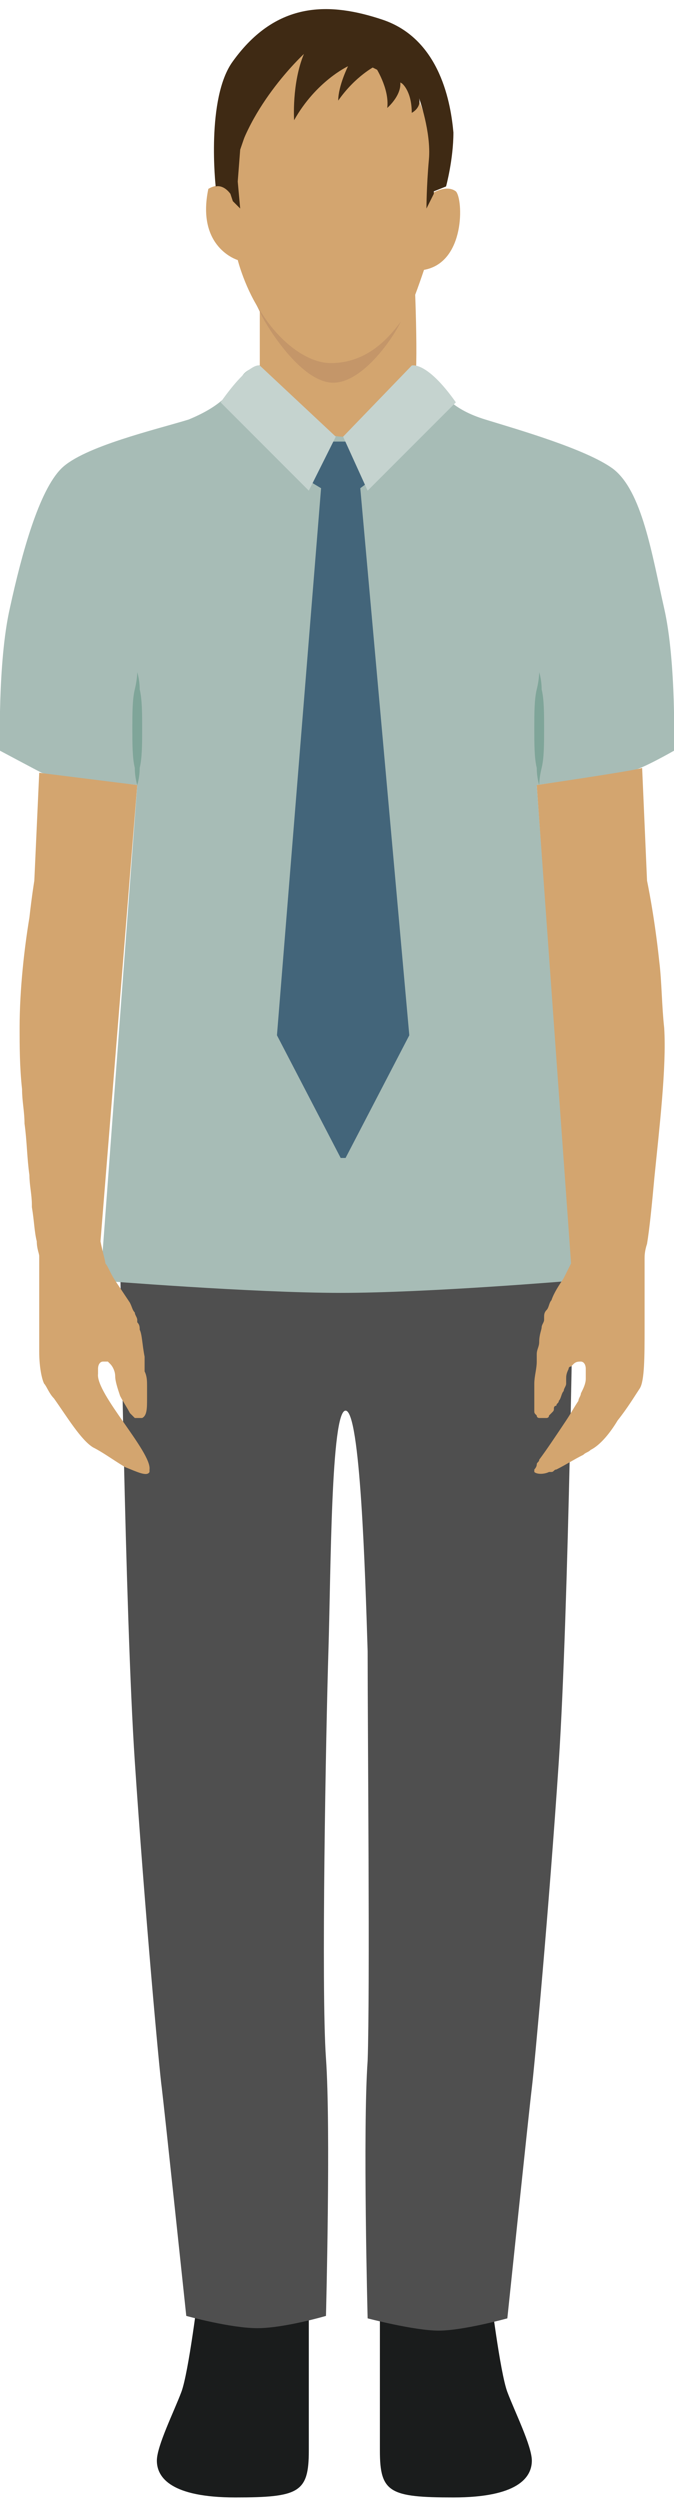 <?xml version="1.0" encoding="iso-8859-1"?>
<!-- Generator: Adobe Illustrator 18.0.0, SVG Export Plug-In . SVG Version: 6.00 Build 0)  -->
<!DOCTYPE svg PUBLIC "-//W3C//DTD SVG 1.1//EN" "http://www.w3.org/Graphics/SVG/1.1/DTD/svg11.dtd">
<svg version="1.1" id="Layer_1" xmlns="http://www.w3.org/2000/svg" xmlns:xlink="http://www.w3.org/1999/xlink" x="0px" y="0px"
	 viewBox="0 0 27.5 101.9" style="enable-background:new 0 0 27.5 101.9;" xml:space="preserve">
<g>
	<g>
		<path style="fill:#1A1C1C;" d="M8.1,93.4c0,0-0.4,3.3-0.7,4.1c-0.3,0.8-1,2.2-1,2.8c0,0.7,0.6,1.5,3.2,1.5c2.6,0,3-0.2,3-1.9
			c0-1.7,0-6.6,0-6.6H8.1z"/>
		<path style="fill:#1A1C1C;" d="M20,93.4c0,0,0.4,3.3,0.7,4.1c0.3,0.8,1,2.2,1,2.8c0,0.7-0.6,1.5-3.2,1.5c-2.6,0-3-0.2-3-1.9
			c0-1.7,0-6.6,0-6.6H20z"/>
		<path style="fill:#4F4F4F;" d="M14,51.2H8.4H4.9c0,0,0.2,14.6,0.6,20.6c0.4,6,1,12.6,1.1,13.3c0.1,0.8,1,9.3,1,9.3
			s1.8,0.5,2.9,0.5c1.1,0,2.8-0.5,2.8-0.5s0.2-7.7,0-10.5c-0.2-2.8,0-13.4,0.1-16.6c0.1-3.2,0.1-9.8,0.7-9.8s0.8,6.6,0.9,9.8
			C15,70.6,15.1,81.2,15,84c-0.2,2.8,0,10.5,0,10.5s1.9,0.5,2.9,0.5c1,0,2.8-0.5,2.8-0.5s0.9-8.6,1-9.4c0.1-0.8,0.7-7.3,1.1-13.3
			c0.4-6,0.6-20.6,0.6-20.6H14z"/>
		<path style="fill:#A7BCB6;" d="M27.5,30.6c0,0,0.1-3.6-0.4-5.8c-0.5-2.2-0.9-4.8-2.1-5.7c-1.1-0.8-3.9-1.6-5.2-2
			c-1.3-0.4-1.8-1-2.3-1.8c-0.4-0.6-2.9-0.8-3.9-0.8v0c0,0,0,0-0.2,0c-0.2,0-0.2,0-0.2,0l0,0c-0.9,0.1-2.9,0.2-3.3,0.8
			c-0.5,0.8-1,1.3-2.2,1.8c-1.3,0.4-4.3,1.1-5.2,2c-0.9,0.9-1.6,3.4-2.1,5.7C-0.1,27,0,30.6,0,30.6s1.5,0.8,1.7,0.9
			C1.9,31.6,5.6,32,5.6,32L4.1,52.2c0,0,6.2,0.5,9.8,0.5s9.5-0.5,9.5-0.5L21.9,32c0,0,3.7-0.5,3.9-0.6
			C26.1,31.4,27.5,30.6,27.5,30.6z"/>
		<path style="fill:#D3A56F;" d="M10.6,11.2v3.8c0,0-0.3,1.1,1.1,1.9c1.3,0.7,1.8,0.9,2.3,0.9c0.5,0,2.7-1.5,2.9-2
			c0.2-0.6,0-4.8,0-4.8L10.6,11.2z"/>
		<g>
			<path style="fill:#D3A56F;" d="M4,56c0-0.1,0-0.1,0-0.2c0-0.2,0.1-0.3,0.2-0.3c0,0,0.1,0,0.1,0c0,0,0,0,0.1,0
				c0,0,0.1,0.1,0.1,0.1c0.1,0.1,0.2,0.3,0.2,0.5c0,0.2,0.1,0.5,0.2,0.8c0.1,0.2,0.3,0.5,0.4,0.7c0,0,0.1,0.1,0.1,0.1
				c0,0,0.1,0.1,0.1,0.1c0.1,0,0.2,0,0.3,0c0.2-0.1,0.2-0.4,0.2-0.8c0-0.2,0-0.3,0-0.5c0-0.2,0-0.4-0.1-0.6c0-0.1,0-0.2,0-0.3
				c0-0.1,0-0.2,0-0.3c-0.1-0.5-0.1-0.9-0.2-1.1v0c0-0.1,0-0.2-0.1-0.3c0,0,0,0,0-0.1c0-0.1-0.1-0.2-0.1-0.3c0,0,0,0,0,0
				c-0.1-0.1-0.1-0.2-0.2-0.4c0,0,0,0,0,0c-0.2-0.3-0.4-0.6-0.6-0.9c-0.2-0.3-0.3-0.6-0.4-0.7c0-0.1-0.1-0.4-0.2-0.9L5.6,32
				c0,0-4-0.5-4-0.5l-0.2,4.4v0v0c0,0-0.1,0.6-0.2,1.5c-0.2,1.2-0.4,2.9-0.4,4.5c0,0.7,0,1.6,0.1,2.5c0,0.5,0.1,0.9,0.1,1.4
				c0.1,0.7,0.1,1.4,0.2,2.1c0,0.4,0.1,0.8,0.1,1.2c0,0,0,0.1,0,0.1c0.1,0.6,0.1,1,0.2,1.4c0,0.3,0.1,0.5,0.1,0.6c0,0.2,0,0.5,0,0.8
				c0,0.3,0,0.7,0,1.1c0,0.3,0,0.6,0,0.8c0,0.3,0,0.5,0,0.8c0,0.1,0,0.3,0,0.4c0,0.6,0.1,1.1,0.2,1.3c0.1,0.1,0.2,0.4,0.4,0.6
				c0.5,0.7,1.1,1.7,1.6,2c0.4,0.2,0.8,0.5,1.3,0.8C5.6,60,6,60.2,6.1,60c0,0,0-0.1,0-0.1C6.2,59.2,3.9,56.8,4,56z"/>
			<path style="fill:#D3A56F;" d="M26.9,39.2c-0.2-1.9-0.5-3.3-0.5-3.3l-0.2-4.6c-0.2,0.1-4.3,0.7-4.3,0.7l1.3,18.1l0.1,1.4l0,0
				c-0.1,0.2-0.2,0.4-0.3,0.6c-0.2,0.3-0.4,0.6-0.5,0.9c0,0,0,0,0,0c-0.1,0.1-0.1,0.3-0.2,0.4c0,0,0,0,0,0c-0.1,0.1-0.1,0.2-0.1,0.3
				c0,0,0,0,0,0.1c0,0.1-0.1,0.2-0.1,0.3c0,0.1-0.1,0.3-0.1,0.6c0,0.2-0.1,0.3-0.1,0.5c0,0.1,0,0.2,0,0.3c0,0.3-0.1,0.6-0.1,0.9
				c0,0.1,0,0.2,0,0.3c0,0.3,0,0.5,0,0.7c0,0,0,0,0,0.1c0,0.1,0,0.1,0.1,0.2c0,0.1,0.1,0.1,0.1,0.1c0.1,0,0.2,0,0.3,0
				c0,0,0.1,0,0.1-0.1c0,0,0.1-0.1,0.1-0.1c0.1-0.1,0.1-0.1,0.1-0.2c0,0,0-0.1,0.1-0.1c0-0.1,0.1-0.1,0.1-0.2
				c0.1-0.1,0.1-0.3,0.2-0.4c0-0.1,0.1-0.2,0.1-0.3c0-0.1,0-0.2,0-0.2c0-0.1,0-0.2,0.1-0.4c0-0.1,0.1-0.1,0.1-0.1c0,0,0,0,0.1-0.1
				c0.1-0.1,0.2-0.1,0.3-0.1c0.1,0,0.2,0.1,0.2,0.3c0,0,0,0.1,0,0.2c0,0.1,0,0.1,0,0.2c0,0.2-0.1,0.4-0.2,0.6c0,0.1-0.1,0.2-0.1,0.3
				c-0.2,0.3-0.3,0.5-0.5,0.8c-0.4,0.6-0.8,1.2-1.1,1.6c0,0.1-0.1,0.1-0.1,0.2c0,0.1-0.1,0.2-0.1,0.2c0,0,0,0.1,0,0.1
				c0.1,0.1,0.4,0.1,0.6,0c0,0,0.1,0,0.1,0c0.1,0,0.1-0.1,0.2-0.1c0.4-0.2,0.7-0.4,1.1-0.6c0.1-0.1,0.2-0.1,0.3-0.2
				c0.4-0.2,0.8-0.7,1.1-1.2c0.4-0.5,0.7-1,0.9-1.3c0.2-0.3,0.2-1.3,0.2-2.5c0-0.1,0-0.3,0-0.4c0-0.3,0-0.6,0-0.8c0-0.1,0-0.3,0-0.4
				c0-0.2,0-0.5,0-0.7c0-0.2,0-0.4,0-0.5c0-0.1,0-0.3,0.1-0.6c0.1-0.6,0.2-1.6,0.3-2.7c0.2-2,0.5-4.5,0.4-6.1C27,41,27,40,26.9,39.2
				z"/>
		</g>
		<g>
			<path style="fill:#C49669;" d="M13.6,15.6c1.4,0,2.9-2.5,2.9-2.9c0.1-0.2,0.2-0.4,0.3-0.6h-6.5c0.1,0.2,0.2,0.4,0.3,0.6
				C10.7,13,12.2,15.6,13.6,15.6z"/>
		</g>
		<path style="fill:#7FA599;" d="M5.6,32c0,0-0.1-0.3-0.1-0.7c-0.1-0.4-0.1-1-0.1-1.6c0-0.6,0-1.2,0.1-1.6c0.1-0.4,0.1-0.7,0.1-0.7
			s0.1,0.3,0.1,0.7c0.1,0.4,0.1,1,0.1,1.6c0,0.6,0,1.2-0.1,1.6C5.7,31.7,5.6,32,5.6,32z"/>
		<path style="fill:#7FA599;" d="M22,32c0,0-0.1-0.3-0.1-0.7c-0.1-0.4-0.1-1-0.1-1.6c0-0.6,0-1.2,0.1-1.6c0.1-0.4,0.1-0.7,0.1-0.7
			s0.1,0.3,0.1,0.7c0.1,0.4,0.1,1,0.1,1.6c0,0.6,0,1.2-0.1,1.6C22,31.7,22,32,22,32z"/>
		<path style="fill:#D3A56F;" d="M9.4,7.9c0,0-1.2-6.1,3.9-6.1s4.3,6.1,4.3,6.1s0.6-0.4,1-0.1c0.3,0.3,0.4,2.9-1.3,3.2
			c0,0-0.5,1.5-0.7,1.8c-0.3,0.3-1.2,2-3.1,2c-1,0-2.1-0.9-2.8-2c-0.7-1-1-2.2-1-2.2S8,10.1,8.5,7.7C8.5,7.7,9.1,7.3,9.4,7.9z"/>
		<path style="fill:#3F2A14;" d="M15.3,2.7c0,0-0.8,0.4-1.5,1.4c0-0.6,0.4-1.4,0.4-1.4S12.9,3.3,12,4.9c0,0-0.1-1.5,0.4-2.7
			c0,0-2.5,2.3-2.9,5L9.1,5.1l1.3-2.7l3-1.3L15.3,2.7z"/>
		<path style="fill:#3F2A14;" d="M15.3,2.7c0,0,0.6,0.9,0.5,1.7c0,0,0.7-0.6,0.5-1.2L15.3,2.7z"/>
		<path style="fill:#3F2A14;" d="M9.5,2.5c1.8-2.5,4-2.4,6.1-1.7c2.4,0.8,2.8,3.5,2.9,4.6c0,1.1-0.3,2.2-0.3,2.2l-0.5,0.2l0,0.1
			l-0.3,0.6c0,0,0-0.9,0.1-2S17.1,4,17.1,4c0.1,0.4-0.3,0.6-0.3,0.6c0-0.9-0.4-1.2-0.4-1.2L15.7,3l-0.6-0.3l-1.7-0.5l-1-0.3l-1.5,1
			L9.8,6.1L9.7,7.4l0.1,1.1L9.5,8.2L9.4,7.9C9.1,7.5,8.8,7.6,8.8,7.6S8.4,4,9.5,2.5z"/>
	</g>
	<polygon style="fill:#43657A;" points="15.1,19.1 14.5,18 13.3,18 12.6,19.1 12.6,19.6 13.1,19.9 11.3,42.2 13.9,47.2 14.1,47.2 
		16.7,42.2 14.7,19.9 15.1,19.6 	"/>
	<path style="fill:#C5D3CF;" d="M10.6,14.9c0,0-0.4-0.2-1.6,1.5l3.6,3.6l1.1-2.2L10.6,14.9z"/>
	<path style="fill:#C5D3CF;" d="M16.8,14.9c0,0,0.6-0.2,1.8,1.5L15,20L14,17.8L16.8,14.9z"/>
</g>
</svg>
